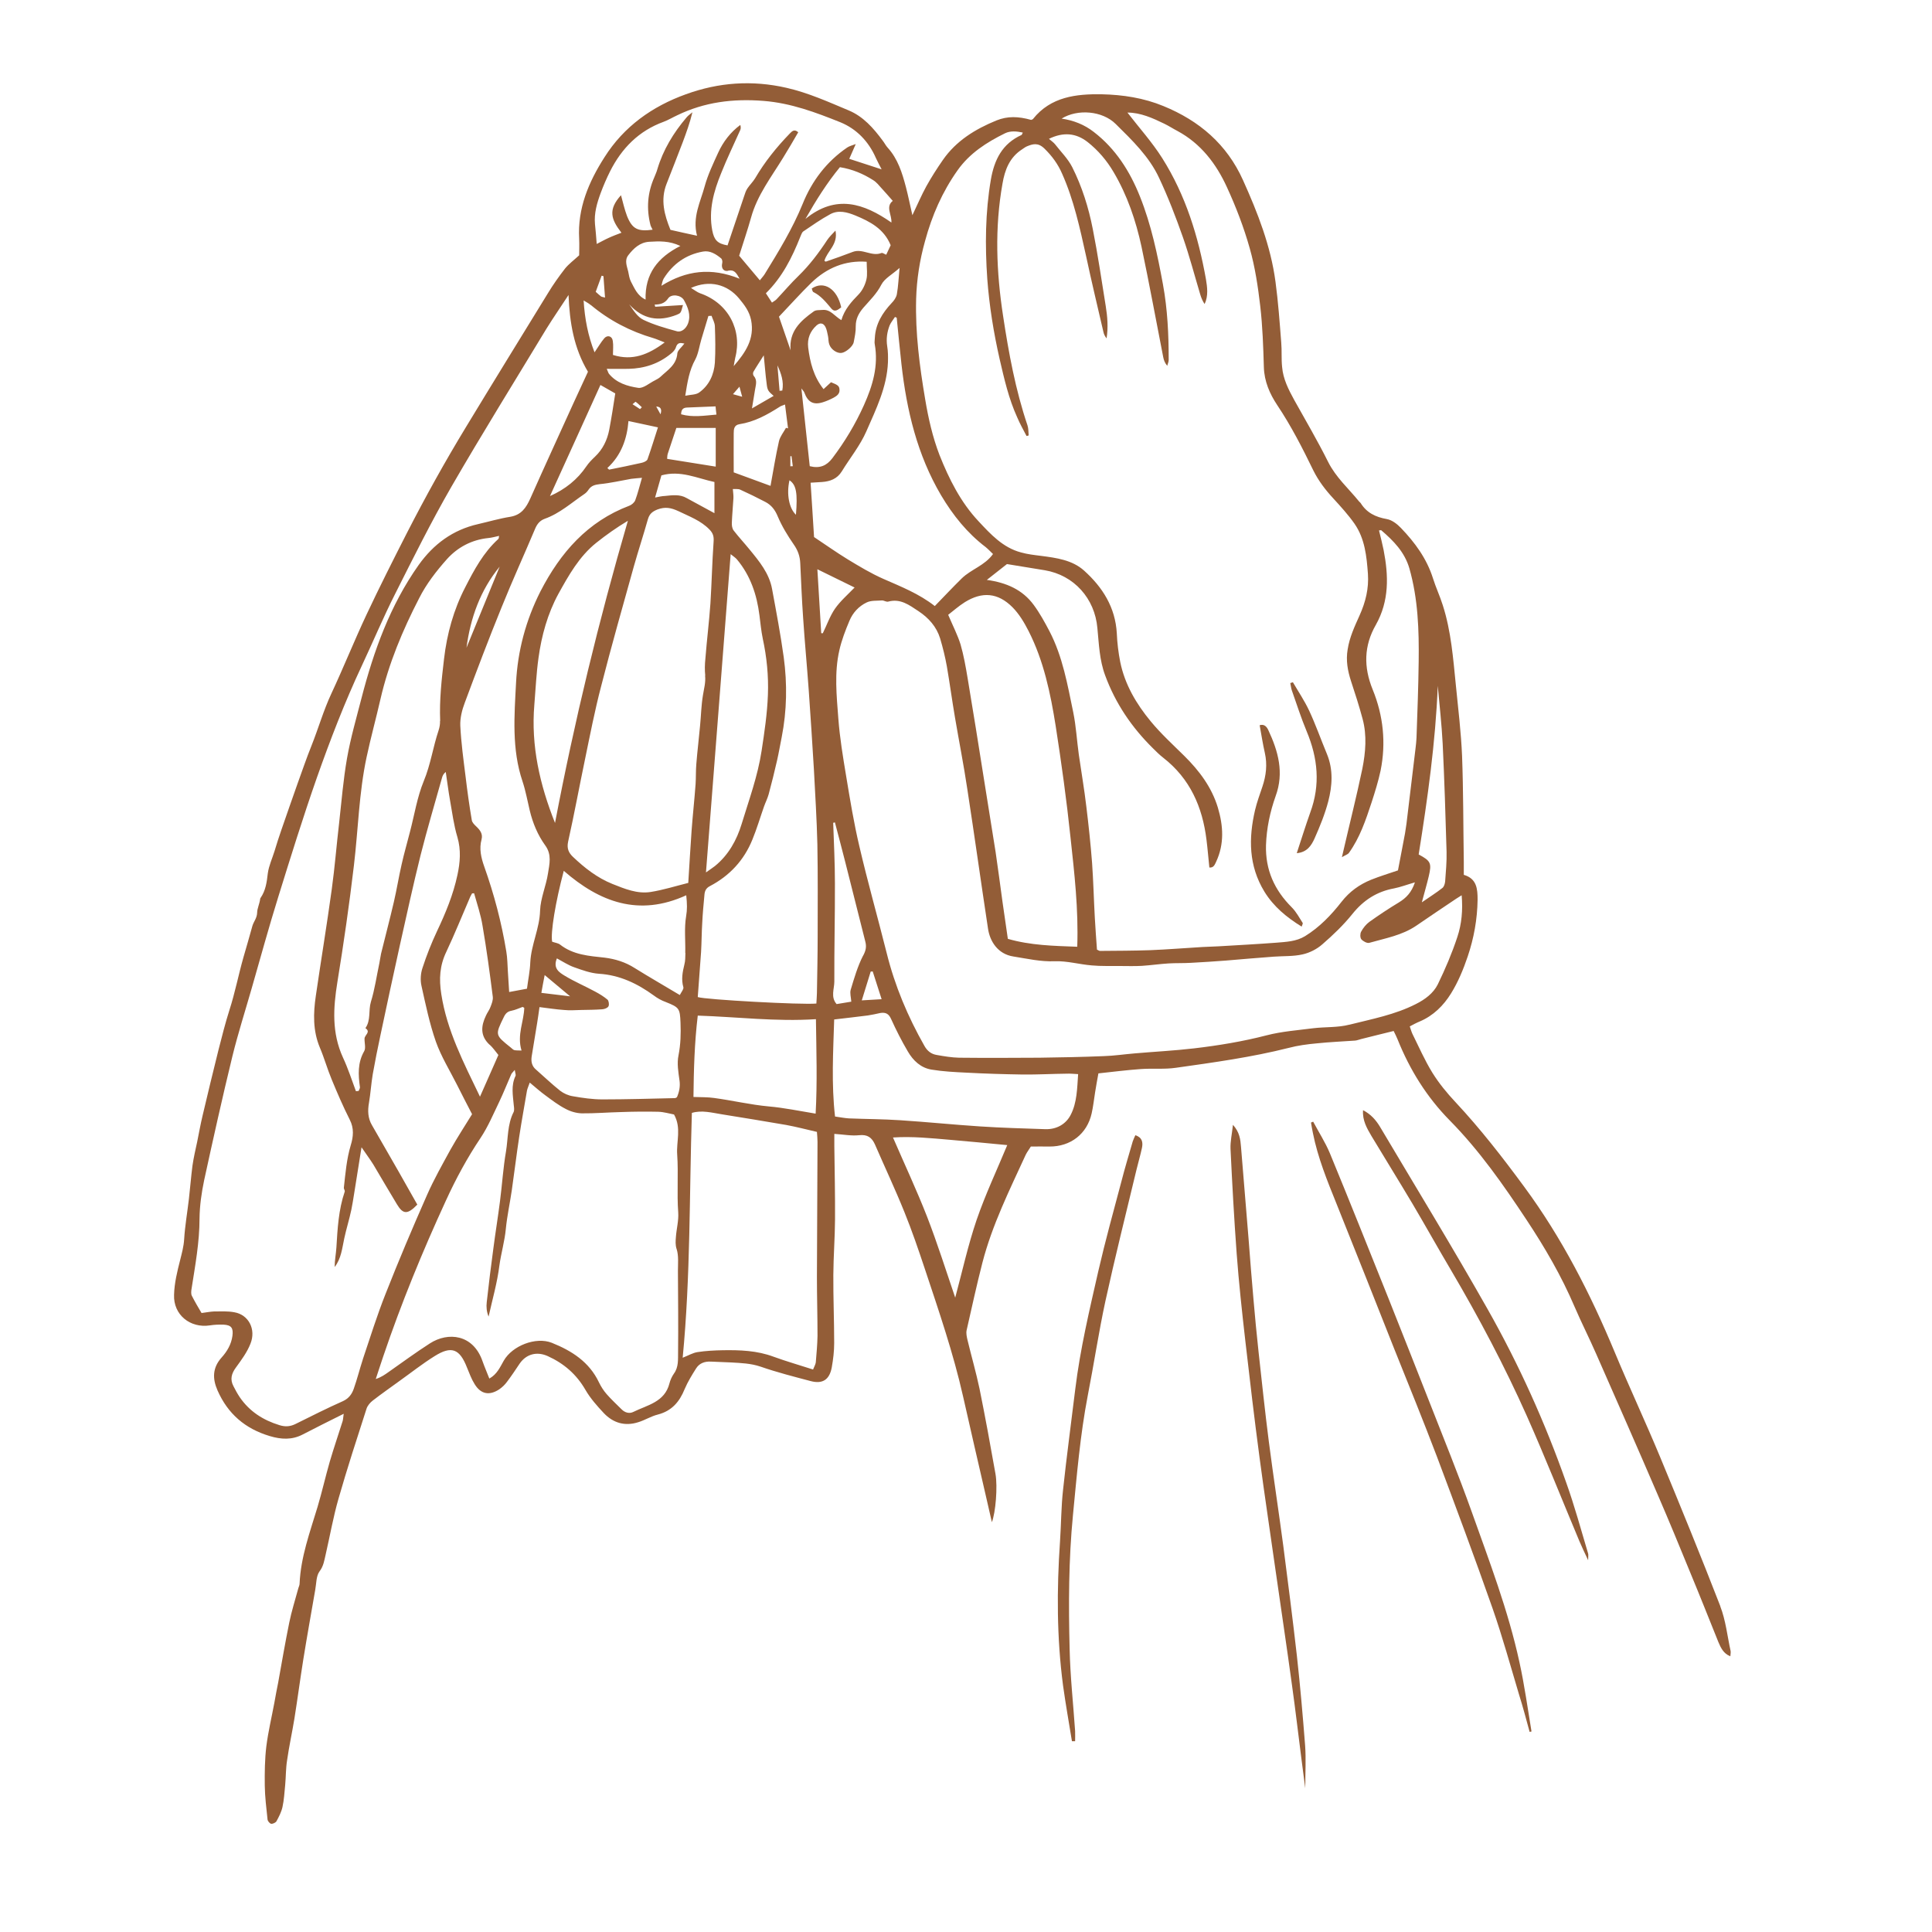 <svg xmlns="http://www.w3.org/2000/svg" xmlns:xlink="http://www.w3.org/1999/xlink" width="70" zoomAndPan="magnify" viewBox="0 0 52.5 52.5" height="70" preserveAspectRatio="xMidYMid meet" version="1.2"><defs><clipPath id="75bc5d11c0"><path d="M 4.703 2.168 L 47.047 2.168 L 47.047 49.715 L 4.703 49.715 Z M 4.703 2.168 "/></clipPath></defs><g id="fd1a9c30c5"><g clip-rule="nonzero" clip-path="url(#75bc5d11c0)"><path style=" stroke:none;fill-rule:nonzero;fill:#935d37;fill-opacity:1;" d="M 46.75 43.652 C 46.223 42.293 45.672 40.945 45.117 39.605 C 44.719 38.645 44.277 37.703 43.879 36.746 C 43.219 35.16 42.445 33.641 41.422 32.254 C 40.836 31.457 40.23 30.676 39.551 29.949 C 39.32 29.703 39.102 29.438 38.922 29.148 C 38.715 28.812 38.555 28.445 38.379 28.09 C 38.352 28.031 38.336 27.969 38.309 27.891 C 38.406 27.84 38.492 27.793 38.578 27.758 C 38.949 27.602 39.227 27.324 39.43 26.996 C 39.621 26.688 39.766 26.34 39.883 25.992 C 40.051 25.496 40.145 24.977 40.152 24.449 C 40.152 24.16 40.133 23.875 39.777 23.773 C 39.777 23.648 39.777 23.535 39.777 23.418 C 39.762 22.457 39.766 21.496 39.73 20.539 C 39.703 19.898 39.625 19.262 39.562 18.625 C 39.488 17.895 39.434 17.156 39.207 16.449 C 39.129 16.199 39.016 15.961 38.938 15.711 C 38.77 15.18 38.449 14.742 38.07 14.348 C 37.965 14.238 37.824 14.129 37.684 14.105 C 37.379 14.051 37.137 13.934 36.973 13.668 C 36.961 13.652 36.941 13.641 36.93 13.625 C 36.645 13.273 36.301 12.973 36.09 12.551 C 35.805 11.98 35.48 11.426 35.168 10.867 C 35.012 10.582 34.867 10.297 34.84 9.973 C 34.816 9.75 34.836 9.527 34.816 9.305 C 34.773 8.754 34.734 8.203 34.66 7.656 C 34.531 6.684 34.176 5.781 33.777 4.895 C 33.34 3.922 32.59 3.281 31.617 2.883 C 31.078 2.66 30.508 2.574 29.938 2.562 C 29.25 2.551 28.555 2.625 28.07 3.234 C 28.062 3.246 28.035 3.25 28.02 3.258 C 27.668 3.16 27.379 3.152 27.078 3.273 C 26.504 3.508 25.984 3.824 25.621 4.348 C 25.461 4.578 25.309 4.816 25.172 5.062 C 25.039 5.305 24.93 5.562 24.793 5.848 C 24.73 5.574 24.68 5.324 24.617 5.082 C 24.516 4.699 24.398 4.316 24.121 4.012 C 24.07 3.957 24.035 3.883 23.988 3.824 C 23.738 3.484 23.457 3.164 23.062 3 C 22.512 2.77 21.969 2.523 21.375 2.387 C 20.438 2.172 19.527 2.238 18.637 2.562 C 17.723 2.891 16.953 3.438 16.426 4.273 C 15.996 4.945 15.691 5.664 15.738 6.488 C 15.746 6.652 15.738 6.816 15.738 6.938 C 15.59 7.074 15.457 7.172 15.355 7.297 C 15.188 7.512 15.031 7.734 14.891 7.965 C 14.145 9.18 13.398 10.391 12.66 11.609 C 12.09 12.547 11.559 13.504 11.059 14.48 C 10.684 15.215 10.312 15.953 9.961 16.699 C 9.629 17.406 9.336 18.137 9.004 18.848 C 8.789 19.309 8.652 19.793 8.465 20.262 C 8.328 20.602 8.211 20.949 8.086 21.293 C 7.938 21.715 7.789 22.133 7.645 22.555 C 7.578 22.742 7.52 22.934 7.461 23.125 C 7.398 23.328 7.305 23.527 7.277 23.734 C 7.25 23.973 7.219 24.199 7.082 24.398 C 7.074 24.406 7.07 24.418 7.07 24.426 C 7.055 24.555 6.988 24.691 6.988 24.797 C 6.984 24.949 6.895 25.039 6.859 25.16 C 6.781 25.441 6.699 25.727 6.617 26.008 C 6.48 26.488 6.387 26.977 6.234 27.449 C 6.121 27.805 6.031 28.164 5.938 28.527 C 5.789 29.121 5.645 29.723 5.504 30.32 C 5.449 30.551 5.406 30.789 5.359 31.023 C 5.312 31.238 5.262 31.457 5.23 31.676 C 5.191 31.977 5.168 32.281 5.133 32.582 C 5.09 32.949 5.027 33.309 5.004 33.676 C 4.992 33.875 4.941 34.055 4.895 34.242 C 4.816 34.551 4.738 34.867 4.73 35.184 C 4.707 35.727 5.168 36.098 5.703 36.016 C 5.828 35.996 5.953 35.992 6.078 35.996 C 6.289 36.008 6.344 36.09 6.316 36.301 C 6.285 36.531 6.172 36.723 6.02 36.891 C 5.773 37.168 5.77 37.461 5.91 37.781 C 6.191 38.422 6.664 38.824 7.328 39.023 C 7.641 39.117 7.934 39.133 8.227 38.98 C 8.578 38.797 8.934 38.621 9.34 38.418 C 9.324 38.523 9.324 38.57 9.312 38.613 C 9.195 38.984 9.07 39.348 8.961 39.719 C 8.844 40.125 8.75 40.543 8.629 40.949 C 8.422 41.637 8.172 42.309 8.141 43.035 C 8.141 43.082 8.113 43.129 8.102 43.176 C 8.02 43.48 7.922 43.785 7.859 44.098 C 7.75 44.637 7.656 45.18 7.559 45.723 C 7.523 45.902 7.488 46.082 7.457 46.262 C 7.383 46.66 7.289 47.051 7.238 47.449 C 7.195 47.805 7.191 48.164 7.195 48.52 C 7.199 48.828 7.238 49.133 7.27 49.441 C 7.273 49.484 7.328 49.551 7.367 49.559 C 7.41 49.566 7.488 49.531 7.512 49.492 C 7.578 49.371 7.645 49.242 7.676 49.105 C 7.719 48.91 7.73 48.703 7.75 48.5 C 7.77 48.281 7.766 48.055 7.801 47.836 C 7.855 47.457 7.938 47.082 8 46.703 C 8.086 46.168 8.156 45.629 8.242 45.094 C 8.344 44.461 8.457 43.832 8.566 43.203 C 8.598 43.031 8.59 42.824 8.684 42.699 C 8.793 42.555 8.812 42.402 8.848 42.25 C 8.965 41.742 9.055 41.223 9.199 40.723 C 9.434 39.902 9.699 39.09 9.961 38.277 C 9.988 38.195 10.059 38.113 10.129 38.059 C 10.367 37.875 10.613 37.703 10.855 37.527 C 11.172 37.301 11.477 37.059 11.809 36.852 C 12.27 36.562 12.492 36.652 12.691 37.164 C 12.754 37.316 12.812 37.477 12.898 37.613 C 13.066 37.887 13.297 37.93 13.566 37.754 C 13.645 37.699 13.719 37.629 13.773 37.555 C 13.898 37.391 14.008 37.223 14.121 37.055 C 14.305 36.789 14.594 36.719 14.887 36.852 C 15.324 37.051 15.664 37.344 15.91 37.77 C 16.043 38 16.227 38.207 16.41 38.402 C 16.664 38.668 16.98 38.762 17.34 38.648 C 17.523 38.594 17.691 38.484 17.879 38.438 C 18.254 38.34 18.465 38.094 18.605 37.746 C 18.688 37.551 18.801 37.367 18.914 37.188 C 19.004 37.043 19.148 36.992 19.316 37 C 19.5 37.008 19.684 37.016 19.867 37.023 C 20.137 37.039 20.402 37.047 20.668 37.137 C 21.117 37.293 21.578 37.41 22.035 37.531 C 22.355 37.613 22.539 37.492 22.602 37.16 C 22.641 36.941 22.668 36.719 22.668 36.496 C 22.668 35.879 22.641 35.262 22.645 34.645 C 22.648 34.141 22.688 33.637 22.691 33.133 C 22.695 32.469 22.68 31.809 22.672 31.148 C 22.672 31.035 22.672 30.922 22.672 30.812 C 22.922 30.828 23.137 30.871 23.348 30.848 C 23.574 30.824 23.691 30.91 23.777 31.102 C 24.043 31.715 24.328 32.32 24.578 32.941 C 24.781 33.441 24.957 33.957 25.129 34.473 C 25.512 35.625 25.906 36.77 26.172 37.953 C 26.375 38.859 26.586 39.762 26.793 40.664 C 26.844 40.887 26.895 41.109 26.953 41.363 C 27.055 41.105 27.113 40.398 27.051 40.051 C 26.914 39.277 26.773 38.504 26.617 37.734 C 26.523 37.289 26.395 36.848 26.289 36.406 C 26.27 36.324 26.25 36.23 26.266 36.152 C 26.406 35.539 26.539 34.922 26.695 34.316 C 26.961 33.285 27.434 32.336 27.875 31.375 C 27.914 31.297 27.969 31.23 28.012 31.156 C 28.188 31.156 28.352 31.152 28.516 31.156 C 29.094 31.16 29.539 30.812 29.664 30.258 C 29.707 30.07 29.727 29.875 29.758 29.684 C 29.785 29.512 29.816 29.344 29.848 29.168 C 30.246 29.125 30.617 29.078 30.992 29.051 C 31.312 29.027 31.641 29.062 31.953 29.016 C 32.98 28.871 34.008 28.73 35.012 28.477 C 35.266 28.41 35.527 28.375 35.785 28.352 C 36.129 28.316 36.477 28.301 36.824 28.277 C 36.879 28.273 36.938 28.246 36.992 28.234 C 37.281 28.16 37.574 28.09 37.871 28.016 C 37.914 28.105 37.949 28.172 37.977 28.242 C 38.309 29.07 38.77 29.812 39.398 30.449 C 40.199 31.262 40.852 32.195 41.48 33.145 C 41.977 33.895 42.43 34.672 42.785 35.504 C 42.973 35.941 43.188 36.363 43.379 36.801 C 43.941 38.078 44.504 39.355 45.055 40.637 C 45.359 41.34 45.652 42.051 45.941 42.758 C 46.199 43.379 46.445 44 46.695 44.621 C 46.762 44.777 46.832 44.934 47.02 45.008 C 47.023 44.957 47.035 44.906 47.027 44.863 C 46.938 44.457 46.895 44.031 46.746 43.648 Z M 39.07 18.637 C 39.117 19.16 39.176 19.684 39.203 20.207 C 39.25 21.188 39.281 22.164 39.309 23.145 C 39.316 23.418 39.289 23.688 39.27 23.957 C 39.262 24.02 39.238 24.102 39.191 24.133 C 39.027 24.262 38.852 24.371 38.637 24.52 C 38.711 24.242 38.773 24.031 38.824 23.816 C 38.91 23.453 38.879 23.395 38.551 23.219 C 38.793 21.703 39.008 20.18 39.07 18.637 Z M 24.895 8.125 C 24.91 7.594 24.992 7.066 25.137 6.551 C 25.324 5.859 25.605 5.215 26.02 4.629 C 26.348 4.164 26.812 3.867 27.312 3.621 C 27.457 3.551 27.625 3.566 27.793 3.602 C 27.773 3.641 27.77 3.664 27.758 3.668 C 27.234 3.906 27.02 4.34 26.926 4.879 C 26.773 5.773 26.766 6.672 26.828 7.574 C 26.883 8.312 27 9.035 27.164 9.758 C 27.289 10.297 27.41 10.832 27.641 11.34 C 27.715 11.516 27.809 11.68 27.895 11.848 C 27.914 11.844 27.934 11.84 27.953 11.832 C 27.945 11.742 27.949 11.648 27.922 11.562 C 27.594 10.594 27.41 9.59 27.258 8.586 C 27.074 7.391 27.027 6.188 27.242 4.988 C 27.305 4.617 27.434 4.277 27.773 4.059 C 27.816 4.031 27.855 4 27.898 3.98 C 28.066 3.91 28.207 3.867 28.383 4.039 C 28.59 4.242 28.75 4.461 28.863 4.723 C 29.18 5.434 29.344 6.195 29.512 6.953 C 29.66 7.645 29.824 8.332 29.984 9.02 C 29.996 9.082 30.027 9.141 30.07 9.195 C 30.117 8.898 30.094 8.605 30.047 8.316 C 29.934 7.617 29.832 6.914 29.695 6.223 C 29.582 5.641 29.402 5.07 29.137 4.543 C 29.02 4.312 28.828 4.125 28.668 3.918 C 28.629 3.871 28.574 3.832 28.504 3.773 C 28.895 3.582 29.242 3.613 29.559 3.863 C 29.84 4.086 30.074 4.359 30.258 4.672 C 30.633 5.305 30.867 5.996 31.02 6.707 C 31.23 7.703 31.414 8.707 31.609 9.703 C 31.625 9.785 31.652 9.863 31.719 9.941 C 31.73 9.887 31.758 9.836 31.758 9.781 C 31.758 9.094 31.727 8.406 31.602 7.727 C 31.453 6.918 31.285 6.109 30.977 5.34 C 30.703 4.652 30.316 4.043 29.723 3.586 C 29.469 3.387 29.172 3.27 28.848 3.223 C 29.285 2.953 29.957 3.012 30.316 3.367 C 30.766 3.812 31.227 4.254 31.496 4.832 C 31.742 5.355 31.953 5.902 32.145 6.449 C 32.324 6.961 32.461 7.488 32.617 8.008 C 32.645 8.098 32.68 8.184 32.734 8.262 C 32.84 8.039 32.805 7.801 32.77 7.586 C 32.562 6.422 32.219 5.305 31.582 4.297 C 31.305 3.859 30.953 3.469 30.637 3.059 C 30.992 3.059 31.32 3.207 31.641 3.363 C 31.762 3.422 31.875 3.496 31.996 3.559 C 32.633 3.902 33.051 4.453 33.34 5.086 C 33.586 5.621 33.801 6.18 33.961 6.75 C 34.105 7.258 34.184 7.789 34.246 8.32 C 34.309 8.867 34.328 9.422 34.344 9.977 C 34.355 10.363 34.504 10.703 34.707 11.008 C 35.086 11.574 35.395 12.18 35.691 12.789 C 35.832 13.07 36.016 13.312 36.23 13.543 C 36.434 13.766 36.637 13.988 36.809 14.234 C 37.09 14.641 37.137 15.117 37.172 15.594 C 37.199 15.992 37.109 16.359 36.945 16.723 C 36.812 17.02 36.672 17.316 36.621 17.648 C 36.57 17.949 36.621 18.223 36.711 18.504 C 36.824 18.844 36.934 19.188 37.027 19.535 C 37.148 19.984 37.109 20.441 37.02 20.891 C 36.863 21.641 36.676 22.379 36.504 23.125 C 36.496 23.16 36.488 23.195 36.465 23.293 C 36.562 23.234 36.625 23.219 36.656 23.176 C 36.953 22.762 37.113 22.285 37.27 21.809 C 37.363 21.523 37.453 21.234 37.516 20.941 C 37.668 20.188 37.59 19.445 37.301 18.738 C 37.051 18.125 37.062 17.547 37.387 16.98 C 37.754 16.328 37.734 15.645 37.598 14.945 C 37.562 14.766 37.516 14.59 37.473 14.414 C 37.5 14.414 37.527 14.402 37.535 14.41 C 37.867 14.695 38.168 15 38.297 15.441 C 38.535 16.273 38.562 17.125 38.551 17.98 C 38.543 18.668 38.516 19.359 38.492 20.047 C 38.484 20.23 38.453 20.414 38.434 20.598 C 38.363 21.191 38.289 21.789 38.219 22.387 C 38.207 22.473 38.195 22.559 38.18 22.645 C 38.117 22.969 38.059 23.293 37.988 23.652 C 37.75 23.734 37.5 23.809 37.258 23.906 C 36.941 24.035 36.672 24.227 36.453 24.508 C 36.176 24.863 35.859 25.195 35.465 25.438 C 35.223 25.586 34.949 25.594 34.68 25.617 C 34.16 25.656 33.637 25.684 33.113 25.715 C 32.969 25.723 32.824 25.727 32.676 25.734 C 32.203 25.762 31.73 25.801 31.258 25.82 C 30.801 25.836 30.348 25.836 29.891 25.84 C 29.875 25.84 29.855 25.828 29.809 25.805 C 29.789 25.523 29.766 25.227 29.75 24.93 C 29.723 24.438 29.711 23.941 29.676 23.449 C 29.637 22.938 29.582 22.426 29.52 21.918 C 29.465 21.445 29.383 20.977 29.316 20.508 C 29.262 20.125 29.242 19.734 29.164 19.355 C 29.008 18.605 28.879 17.848 28.52 17.156 C 28.391 16.91 28.254 16.66 28.09 16.438 C 27.785 16.023 27.348 15.832 26.816 15.758 C 27.02 15.598 27.203 15.453 27.363 15.328 C 27.723 15.387 28.055 15.441 28.391 15.496 C 29.184 15.629 29.75 16.262 29.82 17.066 C 29.863 17.5 29.875 17.934 30.031 18.352 C 30.312 19.117 30.754 19.766 31.328 20.332 C 31.418 20.422 31.508 20.512 31.609 20.59 C 32.336 21.156 32.676 21.926 32.785 22.82 C 32.816 23.066 32.836 23.316 32.863 23.574 C 32.984 23.586 33.012 23.488 33.047 23.418 C 33.273 22.934 33.242 22.441 33.094 21.945 C 32.926 21.391 32.59 20.945 32.184 20.543 C 31.871 20.234 31.547 19.938 31.27 19.602 C 30.879 19.129 30.566 18.602 30.441 17.988 C 30.391 17.734 30.359 17.473 30.348 17.211 C 30.309 16.504 29.961 15.957 29.457 15.504 C 29.133 15.215 28.707 15.16 28.289 15.105 C 28.105 15.082 27.922 15.062 27.746 15.012 C 27.254 14.883 26.918 14.516 26.59 14.164 C 26.105 13.648 25.789 13.016 25.531 12.367 C 25.344 11.883 25.227 11.367 25.141 10.852 C 24.988 9.949 24.871 9.047 24.895 8.129 Z M 29.273 25.727 C 28.637 25.703 28.004 25.691 27.387 25.512 C 27.34 25.172 27.289 24.84 27.242 24.508 C 27.18 24.055 27.121 23.605 27.055 23.156 C 26.949 22.484 26.84 21.816 26.734 21.148 C 26.59 20.238 26.445 19.328 26.293 18.422 C 26.242 18.117 26.188 17.809 26.102 17.512 C 26.023 17.258 25.898 17.016 25.766 16.707 C 25.898 16.605 26.051 16.469 26.219 16.363 C 26.691 16.07 27.117 16.105 27.512 16.5 C 27.691 16.68 27.832 16.914 27.949 17.145 C 28.363 17.957 28.547 18.844 28.688 19.734 C 28.844 20.738 28.984 21.746 29.09 22.758 C 29.195 23.727 29.309 24.703 29.273 25.727 Z M 25.574 13.461 C 25.895 14 26.281 14.484 26.785 14.867 C 26.852 14.922 26.91 14.984 26.984 15.055 C 26.762 15.367 26.391 15.469 26.137 15.715 C 25.891 15.957 25.652 16.211 25.402 16.469 C 24.973 16.133 24.484 15.941 24.004 15.73 C 23.668 15.582 23.352 15.391 23.035 15.199 C 22.73 15.012 22.438 14.805 22.121 14.594 C 22.09 14.117 22.062 13.629 22.027 13.117 C 22.148 13.109 22.242 13.105 22.336 13.098 C 22.559 13.082 22.75 13.012 22.875 12.809 C 23.098 12.445 23.375 12.105 23.543 11.719 C 23.805 11.121 24.102 10.52 24.129 9.844 C 24.133 9.699 24.133 9.551 24.109 9.41 C 24.078 9.211 24.105 9.02 24.176 8.84 C 24.211 8.758 24.273 8.688 24.32 8.613 C 24.336 8.621 24.352 8.625 24.367 8.633 C 24.41 9.055 24.449 9.477 24.496 9.895 C 24.637 11.152 24.926 12.363 25.574 13.461 Z M 24.371 7.996 C 24.355 8.082 24.293 8.172 24.23 8.234 C 23.977 8.504 23.793 8.801 23.773 9.18 C 23.773 9.238 23.758 9.297 23.77 9.352 C 23.875 9.941 23.715 10.477 23.477 11.008 C 23.246 11.523 22.957 12.004 22.617 12.453 C 22.465 12.652 22.281 12.738 22.004 12.668 C 21.93 11.98 21.855 11.285 21.777 10.555 C 21.816 10.609 21.844 10.633 21.855 10.664 C 21.953 10.93 22.102 11.012 22.363 10.93 C 22.465 10.898 22.562 10.855 22.656 10.805 C 22.742 10.758 22.824 10.699 22.812 10.582 C 22.805 10.492 22.773 10.461 22.582 10.387 C 22.52 10.445 22.449 10.512 22.379 10.574 C 22.109 10.234 22.012 9.848 21.961 9.441 C 21.934 9.203 22.012 9.004 22.188 8.844 C 22.281 8.762 22.371 8.773 22.43 8.883 C 22.469 8.957 22.48 9.047 22.5 9.133 C 22.516 9.207 22.508 9.289 22.535 9.359 C 22.582 9.5 22.75 9.609 22.871 9.59 C 22.992 9.57 23.18 9.41 23.199 9.297 C 23.227 9.152 23.258 9.008 23.254 8.863 C 23.254 8.664 23.332 8.516 23.457 8.367 C 23.633 8.164 23.824 7.984 23.953 7.73 C 24.039 7.566 24.242 7.461 24.445 7.281 C 24.418 7.555 24.41 7.777 24.371 7.996 Z M 21.629 13.988 C 21.445 13.816 21.367 13.434 21.453 13.051 C 21.641 13.176 21.676 13.406 21.629 13.988 Z M 21.477 12.672 L 21.477 12.398 C 21.488 12.398 21.496 12.395 21.508 12.395 C 21.52 12.484 21.531 12.574 21.543 12.668 C 21.52 12.668 21.496 12.668 21.477 12.672 Z M 21.484 9.52 C 21.375 9.203 21.266 8.887 21.168 8.605 C 21.488 8.27 21.758 7.965 22.047 7.684 C 22.469 7.277 22.969 7.07 23.551 7.113 C 23.551 7.297 23.578 7.457 23.543 7.598 C 23.508 7.742 23.434 7.895 23.332 8 C 23.137 8.199 22.949 8.406 22.863 8.699 C 22.68 8.594 22.57 8.402 22.352 8.422 C 22.27 8.43 22.168 8.418 22.109 8.465 C 21.754 8.719 21.434 9.004 21.484 9.52 Z M 19.16 18.359 C 19.18 18.547 19.129 18.715 19.102 18.891 C 19.055 19.168 19.051 19.449 19.023 19.727 C 18.992 20.074 18.949 20.414 18.922 20.758 C 18.906 20.941 18.914 21.125 18.902 21.305 C 18.871 21.73 18.824 22.152 18.793 22.574 C 18.762 23.027 18.734 23.477 18.703 23.992 C 18.359 24.078 18.023 24.184 17.684 24.238 C 17.316 24.297 16.973 24.152 16.641 24.02 C 16.23 23.855 15.887 23.586 15.566 23.281 C 15.453 23.172 15.398 23.055 15.438 22.871 C 15.605 22.125 15.742 21.375 15.898 20.629 C 16.035 19.965 16.164 19.301 16.336 18.645 C 16.613 17.559 16.922 16.477 17.223 15.395 C 17.344 14.965 17.484 14.543 17.605 14.113 C 17.648 13.965 17.723 13.902 17.867 13.844 C 18.078 13.766 18.234 13.797 18.438 13.891 C 18.734 14.035 19.043 14.145 19.281 14.391 C 19.379 14.492 19.402 14.582 19.391 14.723 C 19.352 15.281 19.34 15.84 19.305 16.398 C 19.27 16.898 19.207 17.398 19.168 17.898 C 19.152 18.051 19.148 18.207 19.164 18.359 Z M 18.961 27.598 C 20.035 27.633 21.082 27.766 22.172 27.695 C 22.184 28.57 22.211 29.41 22.164 30.262 C 21.711 30.188 21.305 30.102 20.891 30.066 C 20.387 30.02 19.898 29.902 19.402 29.836 C 19.234 29.812 19.059 29.816 18.844 29.809 C 18.852 29.082 18.871 28.344 18.961 27.598 Z M 18.625 25.895 C 18.621 26 18.625 26.105 18.598 26.207 C 18.547 26.414 18.508 26.617 18.57 26.828 C 18.582 26.879 18.52 26.949 18.473 27.039 C 18.043 26.781 17.641 26.551 17.246 26.305 C 16.996 26.145 16.719 26.059 16.43 26.023 C 16.004 25.977 15.578 25.949 15.219 25.668 C 15.164 25.625 15.074 25.617 15.004 25.59 C 14.957 25.352 15.094 24.512 15.32 23.664 C 16.293 24.512 17.359 24.918 18.648 24.328 C 18.672 24.559 18.676 24.715 18.645 24.895 C 18.59 25.219 18.629 25.562 18.621 25.895 Z M 14.172 28.547 C 14.078 28.543 14.023 28.547 13.973 28.535 C 13.938 28.523 13.91 28.488 13.879 28.465 C 13.449 28.121 13.453 28.125 13.691 27.637 C 13.738 27.539 13.793 27.484 13.902 27.465 C 14.004 27.445 14.102 27.398 14.199 27.363 C 14.207 27.363 14.219 27.371 14.246 27.387 C 14.238 27.754 14.043 28.121 14.172 28.547 Z M 13.305 28.387 C 13.391 28.465 13.457 28.562 13.543 28.668 C 13.387 29.027 13.223 29.391 13.043 29.801 C 12.594 28.867 12.145 28.004 11.992 27.016 C 11.926 26.598 11.949 26.238 12.129 25.863 C 12.355 25.383 12.555 24.887 12.766 24.398 C 12.781 24.355 12.809 24.316 12.828 24.277 C 12.848 24.277 12.867 24.273 12.883 24.273 C 12.965 24.57 13.066 24.859 13.113 25.16 C 13.223 25.797 13.309 26.441 13.391 27.086 C 13.402 27.176 13.363 27.273 13.328 27.363 C 13.301 27.441 13.242 27.516 13.207 27.594 C 13.07 27.879 13.043 28.148 13.305 28.391 Z M 13.836 26.957 C 13.824 26.75 13.812 26.578 13.801 26.402 C 13.789 26.219 13.789 26.035 13.758 25.855 C 13.629 25.066 13.426 24.301 13.16 23.551 C 13.074 23.309 13.016 23.066 13.086 22.809 C 13.125 22.656 13.043 22.555 12.941 22.457 C 12.891 22.41 12.828 22.348 12.82 22.285 C 12.754 21.895 12.699 21.5 12.652 21.105 C 12.594 20.645 12.531 20.184 12.508 19.719 C 12.5 19.512 12.555 19.293 12.629 19.098 C 12.953 18.227 13.281 17.359 13.633 16.496 C 13.922 15.777 14.246 15.07 14.547 14.355 C 14.602 14.23 14.676 14.145 14.801 14.098 C 15.211 13.953 15.531 13.66 15.883 13.422 C 15.93 13.391 15.969 13.344 16 13.297 C 16.074 13.195 16.168 13.172 16.297 13.156 C 16.582 13.129 16.867 13.062 17.152 13.012 C 17.238 13 17.32 12.996 17.445 12.984 C 17.379 13.211 17.332 13.406 17.262 13.594 C 17.238 13.656 17.164 13.719 17.102 13.742 C 15.965 14.172 15.23 15.016 14.688 16.066 C 14.289 16.852 14.066 17.691 14.023 18.555 C 13.977 19.445 13.902 20.355 14.199 21.234 C 14.285 21.492 14.332 21.762 14.395 22.023 C 14.477 22.367 14.613 22.691 14.816 22.973 C 15 23.223 14.93 23.484 14.891 23.734 C 14.84 24.074 14.688 24.406 14.676 24.746 C 14.664 25.23 14.434 25.668 14.41 26.148 C 14.402 26.383 14.352 26.617 14.32 26.867 C 14.152 26.898 14.008 26.926 13.836 26.957 Z M 11.957 19.59 C 11.961 19.676 11.945 19.766 11.918 19.848 C 11.766 20.301 11.703 20.773 11.516 21.223 C 11.336 21.66 11.262 22.141 11.141 22.602 C 11.066 22.898 10.98 23.191 10.914 23.488 C 10.836 23.828 10.781 24.172 10.703 24.508 C 10.594 24.98 10.469 25.445 10.355 25.914 C 10.336 25.996 10.328 26.086 10.309 26.172 C 10.234 26.523 10.184 26.883 10.078 27.227 C 10.008 27.461 10.082 27.723 9.93 27.938 C 10.086 28.047 9.906 28.125 9.906 28.223 C 9.902 28.336 9.945 28.477 9.898 28.562 C 9.715 28.879 9.734 29.207 9.781 29.543 C 9.785 29.574 9.758 29.609 9.746 29.645 C 9.719 29.648 9.695 29.648 9.672 29.652 C 9.559 29.348 9.457 29.031 9.32 28.738 C 9.012 28.066 9.055 27.387 9.168 26.688 C 9.34 25.633 9.492 24.578 9.617 23.52 C 9.734 22.539 9.754 21.547 9.961 20.578 C 10.074 20.047 10.219 19.523 10.34 18.992 C 10.562 18.031 10.941 17.125 11.391 16.254 C 11.586 15.867 11.859 15.516 12.148 15.191 C 12.438 14.871 12.816 14.668 13.266 14.621 C 13.359 14.613 13.453 14.586 13.562 14.562 C 13.555 14.602 13.555 14.633 13.543 14.645 C 13.137 15.012 12.883 15.488 12.641 15.961 C 12.328 16.566 12.145 17.223 12.066 17.906 C 12 18.465 11.938 19.023 11.961 19.59 Z M 13.578 15.398 C 13.277 16.133 12.977 16.867 12.676 17.602 C 12.785 16.789 13.051 16.039 13.578 15.398 Z M 19.785 7.355 C 19.957 7.32 20.008 7.418 20.098 7.574 C 19.324 7.262 18.648 7.348 17.973 7.766 C 17.992 7.703 18 7.629 18.035 7.57 C 18.281 7.176 18.637 6.918 19.102 6.836 C 19.293 6.801 19.457 6.906 19.598 7.023 C 19.625 7.047 19.637 7.113 19.625 7.152 C 19.59 7.301 19.676 7.383 19.785 7.359 Z M 17.543 8.141 C 17.316 8.035 17.242 7.832 17.145 7.652 C 17.102 7.57 17.09 7.469 17.07 7.375 C 17.035 7.23 16.965 7.074 17.074 6.934 C 17.219 6.746 17.391 6.586 17.641 6.57 C 17.91 6.555 18.184 6.539 18.488 6.684 C 17.871 6.996 17.523 7.441 17.543 8.141 Z M 18.387 8.555 C 18.5 8.508 18.5 8.512 18.559 8.289 C 18.301 8.305 18.055 8.32 17.805 8.336 C 17.801 8.316 17.793 8.297 17.789 8.277 C 17.938 8.273 18.059 8.25 18.156 8.109 C 18.242 7.98 18.504 8.012 18.586 8.156 C 18.695 8.352 18.781 8.562 18.695 8.793 C 18.641 8.934 18.512 9.039 18.387 9 C 18.078 8.914 17.77 8.828 17.484 8.691 C 17.324 8.613 17.215 8.438 17.098 8.27 C 17.469 8.68 17.898 8.746 18.387 8.555 Z M 17.879 11.613 C 17.785 11.906 17.695 12.199 17.594 12.484 C 17.574 12.531 17.488 12.566 17.43 12.578 C 17.137 12.645 16.844 12.703 16.551 12.762 C 16.535 12.746 16.52 12.73 16.504 12.719 C 16.887 12.367 17.039 11.918 17.078 11.441 C 17.352 11.5 17.602 11.555 17.879 11.613 Z M 17.188 10.984 C 17.227 10.953 17.27 10.914 17.273 10.918 C 17.332 10.961 17.387 11.016 17.441 11.066 C 17.426 11.082 17.41 11.102 17.391 11.117 C 17.332 11.078 17.27 11.035 17.188 10.984 Z M 17.832 11.047 C 17.953 11.051 17.992 11.121 17.949 11.258 C 17.902 11.176 17.871 11.121 17.832 11.047 Z M 17.973 12.918 C 18.492 12.773 18.938 12.996 19.414 13.098 L 19.414 13.945 C 19.145 13.797 18.902 13.668 18.66 13.535 C 18.473 13.426 18.27 13.457 18.07 13.477 C 17.984 13.48 17.902 13.5 17.801 13.52 C 17.867 13.293 17.922 13.102 17.973 12.918 Z M 18.129 12.469 C 18.133 12.445 18.129 12.383 18.145 12.332 C 18.223 12.094 18.305 11.855 18.379 11.629 L 19.449 11.629 L 19.449 12.68 C 19.008 12.609 18.574 12.539 18.129 12.469 Z M 18.508 11.258 C 18.512 11.105 18.582 11.078 18.68 11.074 C 18.926 11.066 19.176 11.055 19.445 11.043 C 19.449 11.102 19.457 11.176 19.469 11.266 C 19.141 11.293 18.828 11.348 18.508 11.258 Z M 19.426 9.855 C 19.402 10.18 19.27 10.473 18.996 10.668 C 18.906 10.73 18.77 10.723 18.621 10.754 C 18.68 10.379 18.73 10.062 18.895 9.766 C 18.98 9.602 19.004 9.402 19.059 9.219 C 19.121 9.008 19.188 8.797 19.25 8.586 C 19.277 8.586 19.305 8.582 19.336 8.582 C 19.367 8.676 19.422 8.766 19.426 8.863 C 19.438 9.191 19.445 9.523 19.426 9.852 Z M 18.367 9.438 C 18.41 9.301 18.492 9.312 18.598 9.336 C 18.52 9.441 18.414 9.52 18.406 9.602 C 18.383 9.918 18.137 10.059 17.945 10.242 C 17.902 10.281 17.848 10.309 17.797 10.336 C 17.645 10.41 17.48 10.562 17.34 10.539 C 17.051 10.496 16.75 10.406 16.547 10.156 C 16.527 10.129 16.52 10.094 16.488 10.023 C 16.703 10.023 16.895 10.027 17.082 10.023 C 17.512 10.012 17.898 9.887 18.234 9.609 C 18.289 9.566 18.348 9.504 18.367 9.438 Z M 16.719 10.691 C 16.668 11.023 16.617 11.352 16.555 11.68 C 16.5 11.961 16.379 12.211 16.168 12.41 C 16.082 12.492 16 12.574 15.934 12.672 C 15.691 13.031 15.359 13.297 14.945 13.48 C 15.402 12.48 15.855 11.477 16.316 10.461 C 16.465 10.547 16.59 10.617 16.719 10.691 Z M 17.062 14.152 C 16.27 16.867 15.609 19.598 15.082 22.363 C 14.668 21.324 14.426 20.266 14.52 19.152 C 14.555 18.727 14.574 18.301 14.633 17.879 C 14.715 17.273 14.883 16.672 15.172 16.141 C 15.449 15.641 15.738 15.121 16.203 14.75 C 16.473 14.535 16.754 14.336 17.062 14.152 Z M 14.801 26.496 C 15.035 26.691 15.238 26.863 15.492 27.074 C 15.199 27.039 14.965 27.012 14.711 26.98 C 14.738 26.816 14.766 26.68 14.801 26.496 Z M 19.855 15.059 C 19.926 15.117 19.984 15.152 20.027 15.203 C 20.395 15.645 20.566 16.16 20.637 16.719 C 20.664 16.93 20.684 17.145 20.727 17.352 C 20.836 17.855 20.887 18.367 20.867 18.883 C 20.848 19.395 20.773 19.898 20.695 20.406 C 20.59 21.094 20.352 21.738 20.152 22.395 C 20.02 22.828 19.797 23.234 19.426 23.535 C 19.371 23.578 19.305 23.621 19.184 23.707 C 19.41 20.789 19.633 17.945 19.855 15.055 Z M 19.023 7.969 C 18.945 7.941 18.875 7.883 18.777 7.824 C 19.285 7.598 19.766 7.73 20.082 8.109 C 20.23 8.289 20.359 8.453 20.41 8.695 C 20.512 9.211 20.254 9.582 19.938 9.949 C 19.953 9.875 19.961 9.797 19.98 9.719 C 20.172 8.98 19.801 8.238 19.023 7.969 Z M 20.094 10.508 C 20.125 10.625 20.141 10.684 20.168 10.781 C 20.078 10.758 20.016 10.738 19.918 10.711 C 19.984 10.633 20.027 10.586 20.094 10.508 Z M 19.938 11.77 C 19.938 11.66 19.949 11.551 20.094 11.527 C 20.496 11.465 20.844 11.273 21.18 11.059 C 21.215 11.031 21.262 11.023 21.332 10.992 C 21.363 11.227 21.387 11.434 21.414 11.641 C 21.395 11.637 21.375 11.629 21.359 11.625 C 21.293 11.746 21.199 11.859 21.168 11.988 C 21.078 12.383 21.016 12.781 20.938 13.203 C 20.625 13.09 20.285 12.965 19.938 12.836 C 19.938 12.48 19.934 12.125 19.938 11.77 Z M 20.48 10.211 C 20.461 10.191 20.457 10.133 20.473 10.105 C 20.551 9.969 20.641 9.836 20.754 9.656 C 20.785 9.957 20.801 10.188 20.832 10.418 C 20.852 10.602 20.871 10.629 21.023 10.758 C 20.84 10.863 20.66 10.969 20.434 11.098 C 20.465 10.898 20.492 10.75 20.516 10.598 C 20.535 10.469 20.59 10.336 20.48 10.211 Z M 22.703 6.266 C 22.609 6.367 22.535 6.438 22.48 6.52 C 22.25 6.871 22 7.203 21.699 7.496 C 21.492 7.695 21.305 7.918 21.105 8.129 C 21.074 8.164 21.031 8.184 20.977 8.223 C 20.918 8.133 20.867 8.055 20.812 7.969 C 21.258 7.531 21.523 7 21.746 6.438 C 21.77 6.387 21.789 6.316 21.828 6.289 C 22.07 6.125 22.309 5.957 22.562 5.82 C 22.785 5.699 23.023 5.766 23.242 5.855 C 23.641 6.02 24.02 6.215 24.203 6.664 C 24.168 6.738 24.129 6.824 24.082 6.922 C 24.035 6.906 23.984 6.863 23.953 6.875 C 23.688 6.98 23.441 6.746 23.176 6.844 C 22.934 6.938 22.688 7.023 22.441 7.109 C 22.434 7.109 22.426 7.102 22.402 7.09 C 22.473 6.824 22.781 6.645 22.703 6.266 Z M 21.121 9.918 C 21.227 10.145 21.305 10.371 21.258 10.613 C 21.234 10.613 21.207 10.617 21.184 10.621 C 21.164 10.387 21.145 10.152 21.125 9.918 Z M 24.262 5.457 C 24.055 5.617 24.238 5.836 24.223 6.047 C 23.477 5.527 22.719 5.27 21.887 5.949 C 22.18 5.434 22.473 4.969 22.824 4.543 C 23.164 4.598 23.457 4.723 23.727 4.895 C 23.816 4.949 23.883 5.035 23.953 5.113 C 24.055 5.223 24.148 5.332 24.262 5.461 Z M 16.324 5.242 C 16.398 5.043 16.484 4.844 16.578 4.656 C 16.895 4.027 17.359 3.555 18.035 3.309 C 18.16 3.262 18.277 3.191 18.402 3.133 C 19.145 2.773 19.918 2.676 20.75 2.742 C 21.496 2.801 22.168 3.055 22.84 3.324 C 23.277 3.504 23.605 3.844 23.801 4.293 C 23.844 4.387 23.895 4.48 23.957 4.602 C 23.652 4.504 23.371 4.41 23.078 4.316 C 23.125 4.207 23.18 4.086 23.254 3.914 C 23.152 3.953 23.082 3.969 23.023 4.008 C 22.461 4.391 22.062 4.918 21.812 5.539 C 21.535 6.219 21.156 6.836 20.777 7.453 C 20.742 7.508 20.695 7.555 20.648 7.617 C 20.453 7.387 20.277 7.176 20.086 6.949 C 20.191 6.609 20.312 6.262 20.41 5.91 C 20.578 5.301 20.961 4.809 21.281 4.285 C 21.422 4.059 21.555 3.828 21.691 3.594 C 21.582 3.496 21.52 3.57 21.461 3.629 C 21.102 4 20.781 4.398 20.52 4.844 C 20.461 4.941 20.375 5.023 20.312 5.117 C 20.27 5.18 20.246 5.25 20.223 5.324 C 20.07 5.773 19.918 6.223 19.77 6.668 C 19.492 6.621 19.406 6.52 19.355 6.262 C 19.25 5.711 19.395 5.199 19.598 4.703 C 19.754 4.309 19.941 3.926 20.113 3.539 C 20.133 3.5 20.133 3.449 20.117 3.395 C 19.848 3.594 19.652 3.852 19.516 4.148 C 19.379 4.449 19.234 4.75 19.148 5.066 C 19.035 5.488 18.809 5.898 18.941 6.406 C 18.684 6.352 18.465 6.301 18.219 6.246 C 18.055 5.844 17.941 5.434 18.113 4.996 C 18.262 4.617 18.41 4.238 18.555 3.859 C 18.652 3.598 18.746 3.34 18.816 3.051 C 18.762 3.098 18.699 3.137 18.656 3.191 C 18.301 3.609 18.02 4.07 17.863 4.598 C 17.844 4.672 17.809 4.742 17.781 4.816 C 17.594 5.238 17.562 5.672 17.676 6.117 C 17.688 6.16 17.715 6.199 17.734 6.242 C 17.332 6.297 17.18 6.223 17.039 5.871 C 16.969 5.688 16.926 5.488 16.875 5.305 C 16.516 5.699 16.605 5.961 16.887 6.324 C 16.766 6.371 16.648 6.414 16.539 6.465 C 16.434 6.512 16.332 6.57 16.215 6.629 C 16.199 6.434 16.188 6.262 16.168 6.09 C 16.141 5.793 16.223 5.516 16.324 5.242 Z M 16.441 8.086 C 16.387 8.07 16.355 8.07 16.332 8.055 C 16.289 8.023 16.246 7.98 16.188 7.93 C 16.242 7.781 16.297 7.637 16.348 7.492 C 16.363 7.496 16.379 7.5 16.398 7.504 C 16.41 7.688 16.426 7.871 16.441 8.086 Z M 16.051 8.285 C 16.555 8.707 17.125 9.004 17.754 9.188 C 17.844 9.215 17.926 9.254 18.062 9.305 C 17.617 9.637 17.188 9.812 16.656 9.645 C 16.656 9.512 16.672 9.387 16.652 9.266 C 16.637 9.133 16.508 9.094 16.422 9.191 C 16.328 9.301 16.258 9.426 16.156 9.574 C 15.98 9.125 15.891 8.676 15.859 8.164 C 15.949 8.219 16.004 8.246 16.051 8.289 Z M 9.859 36.941 C 9.773 37.203 9.707 37.473 9.613 37.738 C 9.562 37.883 9.48 38 9.32 38.074 C 8.887 38.266 8.465 38.48 8.039 38.691 C 7.891 38.766 7.754 38.777 7.594 38.727 C 7.148 38.59 6.781 38.355 6.516 37.969 C 6.453 37.875 6.395 37.77 6.344 37.668 C 6.246 37.484 6.289 37.324 6.414 37.156 C 6.562 36.953 6.715 36.746 6.805 36.516 C 6.965 36.121 6.754 35.727 6.371 35.66 C 6.191 35.625 6.004 35.637 5.82 35.637 C 5.715 35.641 5.609 35.664 5.477 35.68 C 5.387 35.527 5.293 35.371 5.211 35.207 C 5.188 35.156 5.195 35.078 5.207 35.012 C 5.305 34.383 5.422 33.754 5.422 33.109 C 5.426 32.762 5.477 32.41 5.547 32.074 C 5.793 30.945 6.043 29.82 6.316 28.699 C 6.469 28.078 6.664 27.469 6.84 26.855 C 7.078 26.027 7.305 25.195 7.562 24.371 C 7.898 23.289 8.234 22.207 8.609 21.137 C 8.973 20.105 9.367 19.082 9.832 18.09 C 10.137 17.441 10.414 16.777 10.738 16.137 C 11.23 15.16 11.719 14.176 12.266 13.227 C 13.102 11.781 13.984 10.363 14.848 8.934 C 15.035 8.633 15.238 8.34 15.449 8.016 C 15.48 8.762 15.59 9.453 15.977 10.102 C 15.855 10.371 15.719 10.66 15.586 10.949 C 15.195 11.812 14.797 12.676 14.41 13.547 C 14.297 13.797 14.168 13.992 13.867 14.043 C 13.57 14.09 13.281 14.176 12.992 14.242 C 12.305 14.398 11.781 14.785 11.375 15.355 C 10.602 16.449 10.156 17.684 9.824 18.969 C 9.684 19.512 9.527 20.055 9.43 20.605 C 9.328 21.188 9.281 21.777 9.215 22.367 C 9.145 22.965 9.098 23.562 9.016 24.16 C 8.883 25.129 8.723 26.094 8.582 27.062 C 8.512 27.535 8.5 28.008 8.691 28.465 C 8.812 28.75 8.895 29.051 9.016 29.34 C 9.168 29.707 9.324 30.07 9.504 30.426 C 9.625 30.66 9.602 30.891 9.531 31.121 C 9.418 31.5 9.387 31.887 9.344 32.273 C 9.34 32.309 9.379 32.352 9.367 32.383 C 9.199 32.875 9.172 33.391 9.141 33.902 C 9.129 34.078 9.094 34.254 9.094 34.43 C 9.273 34.199 9.297 33.922 9.355 33.652 C 9.41 33.395 9.492 33.137 9.547 32.875 C 9.602 32.605 9.637 32.328 9.684 32.055 C 9.727 31.785 9.77 31.512 9.824 31.176 C 9.953 31.367 10.055 31.5 10.145 31.645 C 10.359 32.004 10.566 32.363 10.785 32.723 C 10.953 33.004 11.074 33.008 11.34 32.734 C 11.172 32.441 11.004 32.141 10.832 31.836 C 10.59 31.418 10.352 30.996 10.109 30.578 C 9.996 30.387 9.988 30.184 10.027 29.965 C 10.07 29.711 10.086 29.449 10.129 29.191 C 10.191 28.84 10.262 28.488 10.336 28.141 C 10.508 27.324 10.684 26.512 10.863 25.699 C 11.047 24.875 11.227 24.051 11.43 23.234 C 11.609 22.527 11.816 21.832 12.012 21.133 C 12.027 21.078 12.051 21.027 12.113 20.977 C 12.152 21.234 12.184 21.496 12.23 21.754 C 12.289 22.086 12.332 22.426 12.43 22.75 C 12.531 23.098 12.504 23.438 12.43 23.777 C 12.316 24.312 12.109 24.812 11.875 25.305 C 11.723 25.629 11.59 25.965 11.48 26.305 C 11.43 26.453 11.418 26.637 11.453 26.789 C 11.566 27.297 11.672 27.812 11.844 28.305 C 11.988 28.711 12.223 29.09 12.418 29.477 C 12.547 29.738 12.684 29.996 12.828 30.277 C 12.633 30.594 12.426 30.91 12.242 31.238 C 12.02 31.645 11.789 32.051 11.602 32.477 C 11.211 33.363 10.832 34.258 10.477 35.16 C 10.246 35.742 10.059 36.344 9.859 36.938 Z M 18.387 33.941 C 18.445 34.125 18.422 34.336 18.422 34.531 C 18.426 35.27 18.434 36.004 18.426 36.742 C 18.422 36.938 18.445 37.148 18.312 37.328 C 18.258 37.406 18.215 37.5 18.191 37.594 C 18.062 38.102 17.59 38.18 17.211 38.367 C 17.102 38.422 16.98 38.387 16.891 38.297 C 16.754 38.16 16.609 38.027 16.484 37.883 C 16.402 37.789 16.332 37.68 16.277 37.566 C 16.012 37.008 15.539 36.707 14.992 36.488 C 14.562 36.32 13.922 36.566 13.688 36.977 C 13.59 37.148 13.508 37.344 13.297 37.461 C 13.234 37.297 13.168 37.148 13.113 36.992 C 12.859 36.254 12.176 36.188 11.684 36.504 C 11.301 36.75 10.934 37.02 10.562 37.281 C 10.461 37.352 10.359 37.426 10.211 37.473 C 10.281 37.266 10.344 37.062 10.414 36.859 C 10.902 35.418 11.48 34.008 12.117 32.625 C 12.387 32.035 12.695 31.465 13.059 30.922 C 13.262 30.617 13.406 30.273 13.566 29.941 C 13.684 29.695 13.781 29.445 13.891 29.195 C 13.902 29.164 13.934 29.141 13.988 29.074 C 14 29.16 14.023 29.207 14.008 29.238 C 13.883 29.5 13.938 29.766 13.961 30.031 C 13.969 30.094 13.98 30.168 13.957 30.219 C 13.785 30.555 13.809 30.93 13.75 31.289 C 13.672 31.738 13.645 32.195 13.586 32.648 C 13.531 33.078 13.461 33.504 13.406 33.93 C 13.34 34.414 13.281 34.898 13.227 35.383 C 13.211 35.512 13.223 35.645 13.277 35.777 C 13.379 35.316 13.512 34.859 13.57 34.391 C 13.617 34.051 13.715 33.727 13.746 33.387 C 13.781 33.039 13.855 32.699 13.906 32.355 C 13.977 31.867 14.035 31.375 14.109 30.891 C 14.172 30.473 14.25 30.055 14.32 29.637 C 14.332 29.574 14.363 29.516 14.395 29.418 C 14.551 29.547 14.68 29.664 14.816 29.762 C 14.996 29.895 15.172 30.031 15.371 30.133 C 15.5 30.203 15.66 30.25 15.809 30.254 C 16.164 30.258 16.52 30.227 16.875 30.219 C 17.211 30.207 17.551 30.203 17.887 30.211 C 18.039 30.215 18.191 30.262 18.316 30.285 C 18.523 30.652 18.375 31.02 18.402 31.375 C 18.438 31.898 18.391 32.426 18.43 32.949 C 18.445 33.168 18.383 33.391 18.367 33.613 C 18.359 33.719 18.348 33.824 18.387 33.945 Z M 18.465 29.359 C 18.488 29.527 18.457 29.672 18.395 29.816 C 18.379 29.824 18.359 29.84 18.344 29.84 C 17.684 29.855 17.027 29.875 16.371 29.875 C 16.102 29.875 15.832 29.836 15.566 29.789 C 15.445 29.77 15.32 29.715 15.223 29.641 C 14.996 29.461 14.785 29.258 14.566 29.066 C 14.449 28.969 14.426 28.84 14.449 28.699 C 14.496 28.395 14.551 28.094 14.598 27.789 C 14.621 27.656 14.637 27.523 14.66 27.367 C 14.891 27.395 15.109 27.43 15.328 27.445 C 15.48 27.461 15.637 27.449 15.793 27.445 C 15.984 27.441 16.176 27.441 16.367 27.426 C 16.426 27.422 16.512 27.391 16.535 27.344 C 16.559 27.301 16.543 27.195 16.508 27.164 C 16.406 27.078 16.289 27.008 16.172 26.945 C 15.898 26.797 15.613 26.676 15.348 26.516 C 15.199 26.426 15.02 26.316 15.133 26.043 C 15.301 26.133 15.445 26.23 15.605 26.285 C 15.824 26.363 16.047 26.445 16.277 26.461 C 16.84 26.496 17.32 26.727 17.766 27.051 C 17.863 27.125 17.977 27.188 18.094 27.23 C 18.457 27.375 18.477 27.402 18.492 27.789 C 18.504 28.09 18.496 28.379 18.438 28.676 C 18.391 28.895 18.434 29.137 18.465 29.363 Z M 22.215 36.297 C 22.211 36.539 22.188 36.781 22.168 37.023 C 22.16 37.078 22.129 37.129 22.094 37.215 C 21.719 37.094 21.363 36.992 21.02 36.867 C 20.57 36.699 20.109 36.684 19.645 36.691 C 19.414 36.695 19.18 36.707 18.953 36.742 C 18.824 36.762 18.703 36.836 18.551 36.895 C 18.766 34.676 18.73 32.465 18.801 30.242 C 19.07 30.16 19.348 30.238 19.621 30.281 C 20.203 30.375 20.785 30.469 21.367 30.57 C 21.641 30.621 21.91 30.691 22.199 30.758 C 22.207 30.863 22.215 30.945 22.215 31.031 C 22.211 32.254 22.203 33.477 22.199 34.699 C 22.199 35.23 22.215 35.766 22.215 36.297 Z M 22.219 25.445 C 22.219 25.961 22.207 26.477 22.199 26.988 C 22.199 27.074 22.188 27.16 22.184 27.27 C 21.805 27.309 19.148 27.164 18.961 27.094 C 18.992 26.688 19.023 26.277 19.051 25.867 C 19.066 25.605 19.066 25.344 19.082 25.086 C 19.094 24.836 19.117 24.582 19.141 24.332 C 19.148 24.223 19.176 24.137 19.293 24.078 C 19.828 23.797 20.219 23.375 20.445 22.816 C 20.566 22.523 20.656 22.215 20.762 21.914 C 20.801 21.805 20.855 21.699 20.887 21.586 C 20.969 21.281 21.047 20.969 21.117 20.66 C 21.164 20.453 21.199 20.242 21.242 20.031 C 21.383 19.312 21.395 18.586 21.297 17.859 C 21.211 17.238 21.094 16.621 20.98 16.004 C 20.902 15.578 20.633 15.254 20.367 14.93 C 20.227 14.758 20.074 14.594 19.938 14.418 C 19.895 14.363 19.883 14.277 19.887 14.203 C 19.895 13.98 19.918 13.762 19.93 13.539 C 19.934 13.465 19.922 13.387 19.914 13.289 C 19.988 13.293 20.059 13.281 20.113 13.305 C 20.344 13.41 20.57 13.52 20.793 13.637 C 20.961 13.723 21.062 13.855 21.137 14.039 C 21.25 14.305 21.406 14.559 21.57 14.797 C 21.68 14.953 21.738 15.113 21.746 15.305 C 21.77 15.801 21.789 16.293 21.824 16.789 C 21.867 17.445 21.93 18.102 21.977 18.762 C 22.027 19.477 22.074 20.191 22.117 20.91 C 22.152 21.586 22.195 22.266 22.211 22.941 C 22.227 23.777 22.219 24.613 22.219 25.445 Z M 22.359 17.207 C 22.348 17.207 22.332 17.207 22.316 17.207 C 22.281 16.637 22.246 16.066 22.211 15.469 C 22.57 15.645 22.902 15.809 23.223 15.965 C 23.035 16.16 22.836 16.332 22.691 16.539 C 22.551 16.742 22.469 16.984 22.359 17.207 Z M 23.453 25.969 C 23.305 26.258 23.211 26.582 23.117 26.895 C 23.09 26.988 23.125 27.102 23.133 27.219 C 23.004 27.242 22.871 27.262 22.734 27.285 C 22.566 27.094 22.672 26.871 22.672 26.676 C 22.668 25.785 22.691 24.895 22.688 24 C 22.688 23.453 22.66 22.906 22.641 22.359 C 22.656 22.355 22.672 22.352 22.688 22.348 C 22.781 22.703 22.875 23.055 22.965 23.41 C 23.148 24.133 23.328 24.855 23.512 25.578 C 23.551 25.723 23.531 25.828 23.453 25.973 Z M 23.66 26.402 C 23.676 26.402 23.695 26.398 23.715 26.398 C 23.793 26.645 23.871 26.891 23.957 27.152 C 23.781 27.164 23.629 27.172 23.418 27.184 C 23.508 26.895 23.582 26.648 23.66 26.402 Z M 26.539 33.148 C 26.305 33.836 26.148 34.551 25.957 35.262 C 25.707 34.531 25.473 33.785 25.191 33.059 C 24.91 32.34 24.582 31.641 24.266 30.91 C 24.797 30.875 25.305 30.93 25.816 30.973 C 26.324 31.016 26.832 31.066 27.371 31.117 C 27.09 31.793 26.777 32.457 26.539 33.148 Z M 29.098 30.289 C 28.969 30.547 28.711 30.695 28.402 30.684 C 27.812 30.664 27.219 30.648 26.629 30.609 C 25.906 30.562 25.184 30.488 24.461 30.441 C 23.996 30.41 23.531 30.41 23.066 30.391 C 22.945 30.383 22.824 30.359 22.691 30.34 C 22.59 29.453 22.641 28.586 22.668 27.703 C 22.992 27.664 23.285 27.633 23.582 27.594 C 23.695 27.578 23.809 27.551 23.922 27.527 C 24.066 27.504 24.152 27.547 24.215 27.691 C 24.352 27.992 24.5 28.285 24.668 28.57 C 24.812 28.82 25.023 29.02 25.316 29.066 C 25.625 29.117 25.945 29.133 26.258 29.148 C 26.77 29.176 27.285 29.191 27.797 29.199 C 28.195 29.203 28.59 29.18 28.988 29.176 C 29.074 29.172 29.16 29.18 29.297 29.188 C 29.27 29.582 29.266 29.961 29.098 30.289 Z M 36.668 27.844 C 36.355 27.926 36.016 27.902 35.688 27.941 C 35.266 27.996 34.832 28.027 34.422 28.133 C 33.773 28.301 33.113 28.41 32.449 28.488 C 31.914 28.551 31.371 28.578 30.832 28.625 C 30.551 28.648 30.273 28.691 29.992 28.699 C 29.41 28.723 28.828 28.734 28.25 28.742 C 27.523 28.746 26.793 28.75 26.062 28.742 C 25.863 28.738 25.656 28.703 25.457 28.668 C 25.309 28.645 25.199 28.562 25.121 28.422 C 24.668 27.625 24.316 26.789 24.094 25.895 C 23.852 24.93 23.578 23.969 23.352 22.996 C 23.203 22.367 23.098 21.723 22.992 21.082 C 22.906 20.566 22.82 20.047 22.781 19.527 C 22.734 18.906 22.668 18.281 22.809 17.668 C 22.871 17.395 22.973 17.129 23.082 16.871 C 23.172 16.652 23.336 16.473 23.551 16.371 C 23.672 16.312 23.828 16.328 23.969 16.316 C 24.023 16.316 24.086 16.363 24.137 16.348 C 24.469 16.258 24.707 16.441 24.961 16.609 C 25.238 16.793 25.449 17.031 25.547 17.348 C 25.621 17.598 25.684 17.852 25.73 18.109 C 25.809 18.57 25.871 19.031 25.949 19.488 C 26.059 20.137 26.188 20.785 26.285 21.438 C 26.48 22.703 26.656 23.969 26.848 25.234 C 26.898 25.574 27.109 25.926 27.539 25.992 C 27.914 26.051 28.277 26.137 28.664 26.121 C 28.996 26.109 29.332 26.207 29.668 26.234 C 29.918 26.258 30.172 26.246 30.422 26.25 C 30.625 26.25 30.828 26.258 31.031 26.246 C 31.273 26.23 31.512 26.195 31.754 26.18 C 31.953 26.168 32.156 26.176 32.359 26.164 C 32.68 26.148 33 26.125 33.316 26.102 C 33.75 26.066 34.184 26.027 34.617 25.996 C 34.879 25.977 35.148 25.992 35.398 25.934 C 35.59 25.891 35.789 25.789 35.934 25.66 C 36.227 25.406 36.508 25.137 36.75 24.836 C 37.051 24.461 37.414 24.227 37.883 24.141 C 38.062 24.105 38.234 24.039 38.449 23.977 C 38.359 24.25 38.211 24.402 38.012 24.523 C 37.738 24.688 37.469 24.867 37.211 25.051 C 37.121 25.117 37.043 25.215 36.988 25.316 C 36.957 25.371 36.957 25.477 36.992 25.523 C 37.039 25.578 37.148 25.637 37.207 25.621 C 37.645 25.496 38.098 25.418 38.484 25.156 C 38.844 24.91 39.207 24.664 39.57 24.422 C 39.609 24.395 39.648 24.371 39.719 24.328 C 39.754 24.734 39.719 25.109 39.602 25.461 C 39.457 25.902 39.273 26.332 39.07 26.75 C 38.949 26.992 38.723 27.16 38.473 27.285 C 37.906 27.574 37.281 27.691 36.672 27.844 Z M 36.668 27.844 "/></g><path style=" stroke:none;fill-rule:nonzero;fill:#935d37;fill-opacity:1;" d="M 39.988 41.07 C 39.629 40.066 39.227 39.078 38.84 38.09 C 38.477 37.16 38.105 36.23 37.738 35.301 C 37.207 33.977 36.68 32.652 36.137 31.336 C 36.012 31.039 35.836 30.766 35.684 30.48 C 35.664 30.488 35.645 30.496 35.625 30.504 C 35.641 30.598 35.656 30.691 35.676 30.785 C 35.809 31.457 36.066 32.086 36.32 32.715 C 36.848 34.031 37.371 35.348 37.891 36.664 C 38.281 37.637 38.676 38.605 39.047 39.582 C 39.562 40.953 40.074 42.324 40.559 43.707 C 40.828 44.477 41.043 45.262 41.277 46.043 C 41.383 46.379 41.473 46.723 41.566 47.062 C 41.582 47.059 41.602 47.055 41.617 47.051 C 41.512 46.422 41.426 45.789 41.289 45.168 C 40.984 43.762 40.469 42.422 39.988 41.07 Z M 39.988 41.07 "/><path style=" stroke:none;fill-rule:nonzero;fill:#935d37;fill-opacity:1;" d="M 30.852 30.848 C 30.824 30.914 30.797 30.965 30.781 31.016 C 30.676 31.379 30.566 31.742 30.473 32.105 C 30.258 32.914 30.035 33.719 29.848 34.531 C 29.605 35.598 29.352 36.66 29.219 37.75 C 29.109 38.66 28.984 39.574 28.887 40.488 C 28.836 40.949 28.836 41.418 28.805 41.883 C 28.715 43.191 28.715 44.496 28.887 45.801 C 28.957 46.305 29.047 46.812 29.129 47.316 C 29.156 47.316 29.184 47.316 29.215 47.316 C 29.215 47.223 29.219 47.129 29.215 47.039 C 29.164 46.293 29.082 45.551 29.066 44.805 C 29.035 43.594 29.039 42.383 29.156 41.176 C 29.262 40.086 29.352 38.996 29.559 37.922 C 29.727 37.066 29.855 36.203 30.039 35.352 C 30.301 34.156 30.598 32.973 30.883 31.785 C 30.93 31.59 30.988 31.395 31.031 31.195 C 31.062 31.047 31.043 30.91 30.852 30.848 Z M 30.852 30.848 "/><path style=" stroke:none;fill-rule:nonzero;fill:#935d37;fill-opacity:1;" d="M 35.242 45 C 35.129 44 35 43 34.871 42 C 34.746 41.059 34.602 40.121 34.48 39.18 C 34.375 38.363 34.289 37.543 34.199 36.727 C 34.148 36.254 34.102 35.781 34.062 35.309 C 34.012 34.766 33.973 34.223 33.93 33.684 C 33.859 32.844 33.793 32.004 33.723 31.164 C 33.707 30.965 33.688 30.77 33.504 30.566 C 33.477 30.82 33.43 31.02 33.438 31.219 C 33.484 32.168 33.535 33.117 33.605 34.062 C 33.664 34.855 33.75 35.645 33.84 36.434 C 33.961 37.492 34.086 38.551 34.227 39.609 C 34.363 40.637 34.52 41.664 34.664 42.688 C 34.812 43.727 34.969 44.762 35.109 45.797 C 35.203 46.469 35.281 47.141 35.367 47.812 C 35.398 48.051 35.43 48.289 35.469 48.594 C 35.469 48.164 35.492 47.797 35.465 47.43 C 35.402 46.621 35.332 45.809 35.242 45 Z M 35.242 45 "/><path style=" stroke:none;fill-rule:nonzero;fill:#935d37;fill-opacity:1;" d="M 42.562 40.293 C 41.988 38.66 41.277 37.082 40.426 35.578 C 39.48 33.906 38.477 32.266 37.496 30.613 C 37.387 30.434 37.25 30.277 37.039 30.168 C 37.02 30.449 37.145 30.66 37.266 30.867 C 37.637 31.484 38.016 32.094 38.383 32.711 C 38.738 33.312 39.078 33.922 39.434 34.523 C 40.188 35.805 40.883 37.117 41.488 38.473 C 41.988 39.598 42.441 40.742 42.918 41.879 C 42.984 42.035 43.059 42.191 43.156 42.398 C 43.156 42.293 43.168 42.242 43.152 42.203 C 42.961 41.562 42.785 40.918 42.562 40.293 Z M 42.562 40.293 "/><path style=" stroke:none;fill-rule:nonzero;fill:#935d37;fill-opacity:1;" d="M 35.371 25.18 C 35.387 25.129 35.41 25.094 35.398 25.078 C 35.305 24.934 35.223 24.777 35.102 24.656 C 34.633 24.188 34.383 23.641 34.402 22.965 C 34.418 22.504 34.512 22.062 34.664 21.633 C 34.898 20.996 34.734 20.414 34.465 19.84 C 34.422 19.746 34.352 19.668 34.23 19.707 C 34.277 19.969 34.316 20.219 34.371 20.461 C 34.441 20.773 34.406 21.074 34.305 21.375 C 34.234 21.586 34.156 21.797 34.105 22.012 C 33.926 22.781 33.93 23.527 34.359 24.23 C 34.609 24.637 34.961 24.926 35.371 25.18 Z M 35.371 25.18 "/><path style=" stroke:none;fill-rule:nonzero;fill:#935d37;fill-opacity:1;" d="M 35.508 19.875 C 35.812 20.602 35.883 21.328 35.605 22.078 C 35.477 22.438 35.363 22.805 35.238 23.184 C 35.52 23.16 35.637 22.973 35.723 22.781 C 35.867 22.457 36.004 22.121 36.094 21.777 C 36.203 21.355 36.234 20.918 36.059 20.492 C 35.895 20.098 35.754 19.695 35.574 19.309 C 35.449 19.043 35.281 18.793 35.133 18.539 C 35.109 18.547 35.086 18.555 35.062 18.562 C 35.078 18.629 35.082 18.695 35.102 18.754 C 35.234 19.129 35.355 19.508 35.508 19.875 Z M 35.508 19.875 "/><path style=" stroke:none;fill-rule:nonzero;fill:#935d37;fill-opacity:1;" d="M 22.105 7.938 C 22.309 8.039 22.445 8.211 22.59 8.383 C 22.688 8.5 22.777 8.41 22.859 8.352 C 22.75 7.848 22.387 7.617 22.059 7.84 C 22.07 7.871 22.078 7.926 22.105 7.938 Z M 22.105 7.938 "/></g></svg>